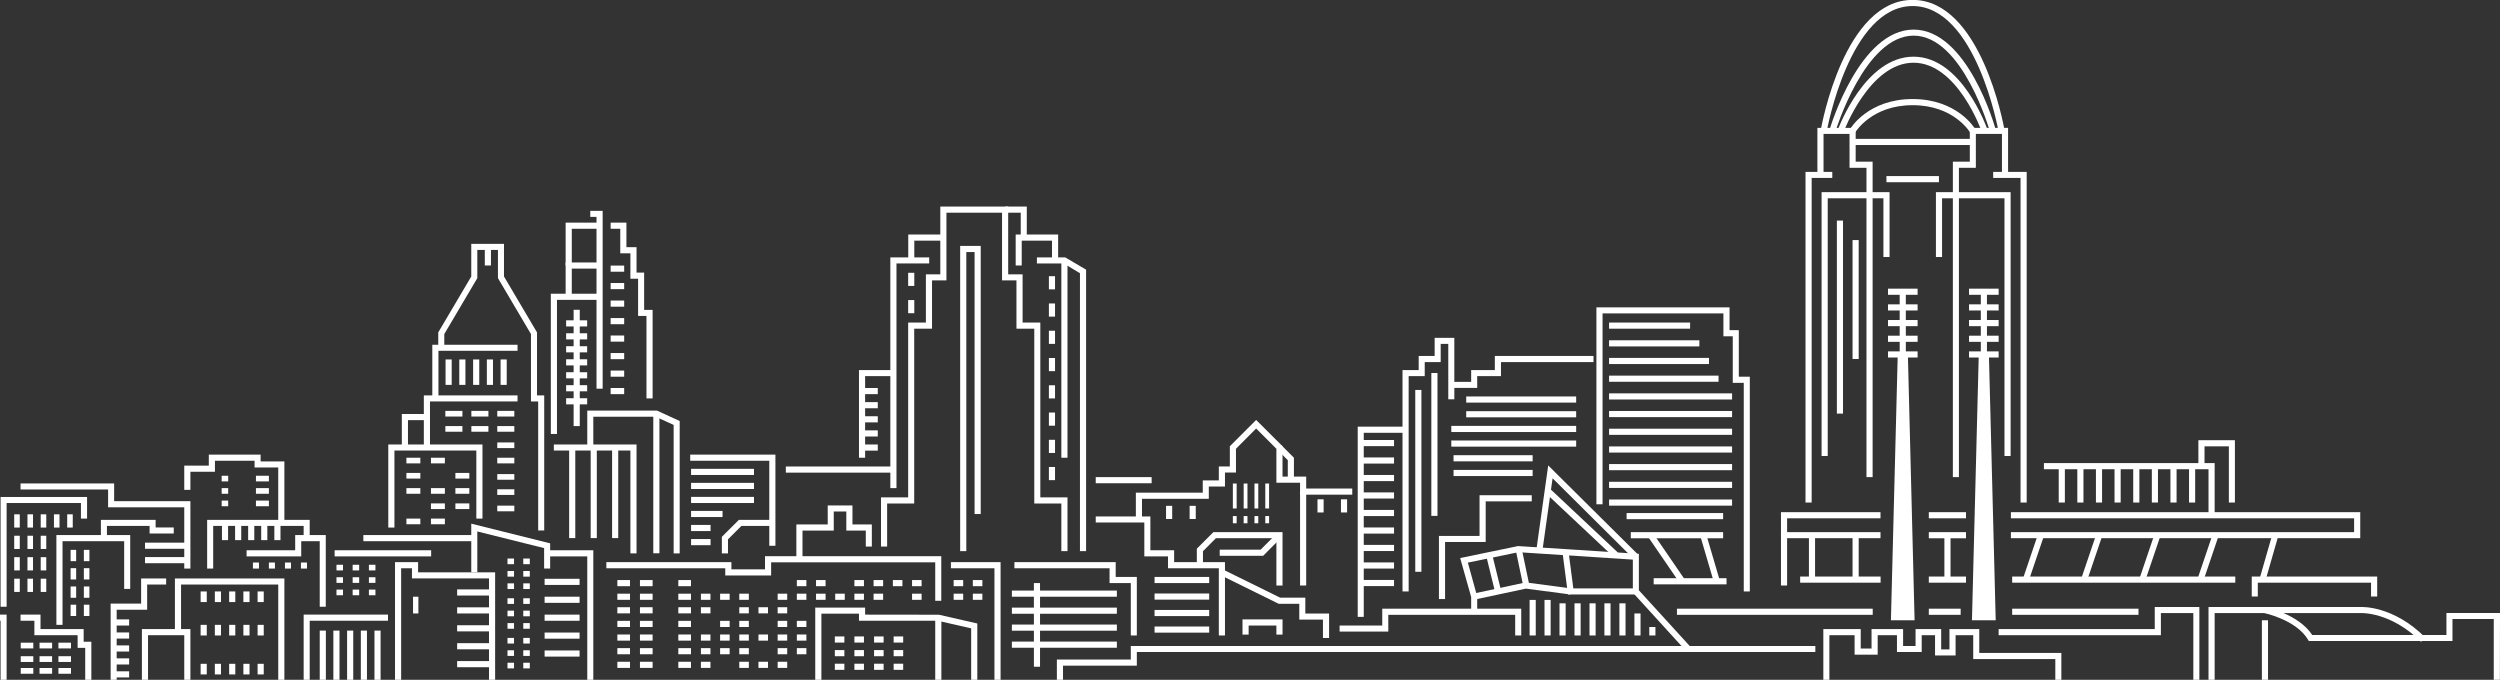 <?xml version="1.0" encoding="utf-8"?>
<!-- Generator: Adobe Illustrator 22.1.0, SVG Export Plug-In . SVG Version: 6.00 Build 0)  -->
<svg version="1.1" id="Layer_1" xmlns="http://www.w3.org/2000/svg" xmlns:xlink="http://www.w3.org/1999/xlink" x="0px" y="0px"
	 viewBox="0 0 2567 698" style="enable-background:new 0 0 2567 698;" xml:space="preserve">
<rect x="0" y="0" width="2567" height="698" fill="#333333" stroke="none"/>
<style type="text/css">
	.st0{fill:#FFFFFF;}
</style>
<title>Asset 1</title>
<g id="Layer_2_1_">
	<g id="Layer_1-2">
		<g id="Layer_2-2">
			<g id="Layer_1-2-2">
				<rect x="40.6" y="685.9" class="st0" width="12.9" height="5.9"/>
				<rect x="21.3" y="685.9" class="st0" width="12.9" height="5.9"/>
				<rect x="40.6" y="673.8" class="st0" width="12.9" height="5.9"/>
				<rect x="21.3" y="673.8" class="st0" width="12.9" height="5.9"/>
				<rect x="40.6" y="659.9" class="st0" width="12.9" height="5.9"/>
				<rect x="21.3" y="659.9" class="st0" width="12.9" height="5.9"/>
				<rect x="41.8" y="594.2" class="st0" width="5.7" height="13.6"/>
				<rect x="28.2" y="594.2" class="st0" width="5.7" height="13.6"/>
				<rect x="14.6" y="594.2" class="st0" width="5.7" height="13.6"/>
				<rect x="41.8" y="572.1" class="st0" width="5.7" height="13.6"/>
				<rect x="28.2" y="572.1" class="st0" width="5.7" height="13.6"/>
				<rect x="14.6" y="572.1" class="st0" width="5.7" height="13.6"/>
				<rect x="41.8" y="550.1" class="st0" width="5.7" height="13.6"/>
				<rect x="28.2" y="550.1" class="st0" width="5.7" height="13.6"/>
				<rect x="14.6" y="550.1" class="st0" width="5.7" height="13.6"/>
				<rect x="41.8" y="528.1" class="st0" width="5.7" height="13.6"/>
				<rect x="28.2" y="528.1" class="st0" width="5.7" height="13.6"/>
				<rect x="14.6" y="528.1" class="st0" width="5.7" height="13.6"/>
				<polygon class="st0" points="93.8,698 87.5,698 87.5,665.2 79.7,665.2 79.7,652.2 35.3,652.2 35.3,637.4 21.1,637.4 21.1,631.1 
					41.6,631.1 41.6,645.9 85.9,645.9 85.9,658.9 93.8,658.9 				"/>
				<polygon class="st0" points="0.6,510.3 0.6,623 6.8,623 6.8,516.5 83.1,516.5 83.1,532.5 89.4,532.5 89.4,510.3 				"/>
				<rect x="60" y="673.8" class="st0" width="12.9" height="5.9"/>
				<rect x="60" y="659.9" class="st0" width="12.9" height="5.9"/>
				<rect x="69" y="528.1" class="st0" width="5.7" height="13.6"/>
				<rect x="55.4" y="528.1" class="st0" width="5.7" height="13.6"/>
				<rect x="86.1" y="620.9" class="st0" width="5.7" height="11.6"/>
				<rect x="72.5" y="620.9" class="st0" width="5.7" height="11.6"/>
				<rect x="86.1" y="602.2" class="st0" width="5.7" height="11.6"/>
				<rect x="72.5" y="602.2" class="st0" width="5.7" height="11.6"/>
				<rect x="86.1" y="583.4" class="st0" width="5.7" height="11.6"/>
				<rect x="72.5" y="583.4" class="st0" width="5.7" height="11.6"/>
				<rect x="86.1" y="564.6" class="st0" width="5.7" height="11.6"/>
				<rect x="72.5" y="564.6" class="st0" width="5.7" height="11.6"/>
				<rect x="148.9" y="572" class="st0" width="43.5" height="6.3"/>
				<rect x="148.9" y="557.2" class="st0" width="43.5" height="6.3"/>
				<rect x="116.7" y="689.3" class="st0" width="15.9" height="6.3"/>
				<rect x="116.7" y="676" class="st0" width="15.9" height="6.3"/>
				<rect x="116.7" y="662.7" class="st0" width="15.9" height="6.3"/>
				<rect x="116.7" y="649.4" class="st0" width="15.9" height="6.3"/>
				<rect x="116.7" y="636" class="st0" width="15.9" height="6.3"/>
				<rect x="60" y="685.9" class="st0" width="12.9" height="5.9"/>
				<polygon class="st0" points="119.8,698 113.6,698 113.6,619.8 144.9,619.8 144.9,594 170.6,594 170.6,600.2 151.1,600.2 
					151.1,626.1 119.8,626.1 				"/>
				<polygon class="st0" points="109.8,552.5 103.6,552.5 103.6,533.8 159.8,533.8 159.8,541.6 178.4,541.6 178.4,547.8 
					153.6,547.8 153.6,540 109.8,540 				"/>
				<polygon class="st0" points="64.2,641.6 57.9,641.6 57.9,549.4 133.7,549.4 133.7,604.7 127.5,604.7 127.5,555.7 64.2,555.7 
									"/>
				<polygon class="st0" points="195.5,583.8 189.2,583.8 189.2,520.9 111,520.9 111,502.6 21.1,502.6 21.1,496.4 117.2,496.4 
					117.2,514.6 195.5,514.6 				"/>
				<polygon class="st0" points="292,698 285.7,698 285.7,600.2 185.9,600.2 185.9,649 179.6,649 179.6,594 292,594 				"/>
				<rect x="264.5" y="681.6" class="st0" width="6.3" height="10.9"/>
				<rect x="249.9" y="681.6" class="st0" width="6.3" height="10.9"/>
				<rect x="235.3" y="681.6" class="st0" width="6.3" height="10.9"/>
				<rect x="220.6" y="681.6" class="st0" width="6.3" height="10.9"/>
				<rect x="206" y="681.6" class="st0" width="6.3" height="10.9"/>
				<rect x="264.5" y="607.3" class="st0" width="6.3" height="10.9"/>
				<rect x="249.9" y="607.3" class="st0" width="6.3" height="10.9"/>
				<rect x="235.3" y="607.3" class="st0" width="6.3" height="10.9"/>
				<rect x="220.6" y="607.3" class="st0" width="6.3" height="10.9"/>
				<rect x="206" y="607.3" class="st0" width="6.3" height="10.9"/>
				<rect x="264.5" y="641.6" class="st0" width="6.3" height="10.9"/>
				<rect x="249.9" y="641.6" class="st0" width="6.3" height="10.9"/>
				<rect x="235.3" y="641.6" class="st0" width="6.3" height="10.9"/>
				<rect x="220.6" y="641.6" class="st0" width="6.3" height="10.9"/>
				<rect x="206" y="641.6" class="st0" width="6.3" height="10.9"/>
				<rect x="268.2" y="536.9" class="st0" width="6.3" height="17.7"/>
				<rect x="254.8" y="536.9" class="st0" width="6.3" height="17.7"/>
				<rect x="241.4" y="536.9" class="st0" width="6.3" height="17.7"/>
				<rect x="227.9" y="536.9" class="st0" width="6.3" height="17.7"/>
				<rect x="281.7" y="536.9" class="st0" width="6.3" height="17.7"/>
				<polygon class="st0" points="195.5,698 189.2,698 189.2,652.2 152,652.2 152,698 145.7,698 145.7,645.9 195.5,645.9 				"/>
				<rect x="719.7" y="679.5" class="st0" width="9.8" height="6.3"/>
				<rect x="719.7" y="665.5" class="st0" width="9.8" height="6.3"/>
				<rect x="719.7" y="651.5" class="st0" width="9.8" height="6.3"/>
				<rect x="719.7" y="623.5" class="st0" width="9.8" height="6.3"/>
				<rect x="719.7" y="609.6" class="st0" width="9.8" height="6.3"/>
				<rect x="696.5" y="679.5" class="st0" width="13" height="6.3"/>
				<rect x="696.5" y="665.5" class="st0" width="13" height="6.3"/>
				<rect x="696.5" y="651.5" class="st0" width="13" height="6.3"/>
				<rect x="696.5" y="637.5" class="st0" width="13" height="6.3"/>
				<rect x="696.5" y="623.5" class="st0" width="13" height="6.3"/>
				<rect x="696.5" y="609.6" class="st0" width="13" height="6.3"/>
				<rect x="696.5" y="595.6" class="st0" width="13" height="6.3"/>
				<rect x="657.1" y="679.5" class="st0" width="13" height="6.3"/>
				<rect x="657.1" y="665.5" class="st0" width="13" height="6.3"/>
				<rect x="657.1" y="651.5" class="st0" width="13" height="6.3"/>
				<rect x="657.1" y="637.5" class="st0" width="13" height="6.3"/>
				<rect x="657.1" y="623.5" class="st0" width="13" height="6.3"/>
				<rect x="657.1" y="609.6" class="st0" width="13" height="6.3"/>
				<rect x="657.1" y="595.6" class="st0" width="13" height="6.3"/>
				<rect x="633.9" y="679.5" class="st0" width="13" height="6.3"/>
				<rect x="469.4" y="678.8" class="st0" width="35.9" height="6.3"/>
				<rect x="469.4" y="660.4" class="st0" width="35.9" height="6.3"/>
				<rect x="469.4" y="642" class="st0" width="35.9" height="6.3"/>
				<rect x="469.4" y="623.6" class="st0" width="35.9" height="6.3"/>
				<rect x="469.4" y="605.2" class="st0" width="35.9" height="6.3"/>
				<rect x="424.1" y="612.7" class="st0" width="5.5" height="17.2"/>
				<rect x="384.5" y="647.5" class="st0" width="6.3" height="50.5"/>
				<rect x="370.5" y="647.5" class="st0" width="6.3" height="50.5"/>
				<rect x="356.4" y="647.5" class="st0" width="6.3" height="50.5"/>
				<rect x="342.3" y="647.5" class="st0" width="6.3" height="50.5"/>
				<rect x="328.3" y="647.5" class="st0" width="6.3" height="50.5"/>
				<rect x="417.3" y="532.5" class="st0" width="14.3" height="5.8"/>
				<rect x="417.3" y="501.2" class="st0" width="14.3" height="5.8"/>
				<rect x="417.3" y="485.6" class="st0" width="14.3" height="5.8"/>
				<rect x="417.3" y="470" class="st0" width="14.3" height="5.8"/>
				<rect x="378.8" y="605.4" class="st0" width="6.7" height="5.8"/>
				<rect x="378.8" y="592.7" class="st0" width="6.7" height="5.8"/>
				<rect x="378.8" y="579.9" class="st0" width="6.7" height="5.8"/>
				<rect x="362.1" y="605.4" class="st0" width="6.7" height="5.8"/>
				<rect x="362.1" y="592.7" class="st0" width="6.7" height="5.8"/>
				<rect x="362.1" y="579.9" class="st0" width="6.7" height="5.8"/>
				<rect x="345.5" y="605.4" class="st0" width="6.7" height="5.8"/>
				<rect x="345.5" y="592.7" class="st0" width="6.7" height="5.8"/>
				<rect x="345.5" y="579.9" class="st0" width="6.7" height="5.8"/>
				<rect x="537.3" y="680.5" class="st0" width="6.7" height="5.8"/>
				<rect x="537.3" y="667.7" class="st0" width="6.7" height="5.8"/>
				<rect x="537.3" y="655" class="st0" width="6.7" height="5.8"/>
				<rect x="521.1" y="680.5" class="st0" width="6.7" height="5.8"/>
				<rect x="521.1" y="667.7" class="st0" width="6.7" height="5.8"/>
				<rect x="521.1" y="655" class="st0" width="6.7" height="5.8"/>
				<rect x="537.3" y="639.8" class="st0" width="6.7" height="5.8"/>
				<rect x="537.3" y="627" class="st0" width="6.7" height="5.8"/>
				<rect x="537.3" y="614.3" class="st0" width="6.7" height="5.8"/>
				<rect x="521.1" y="639.8" class="st0" width="6.7" height="5.8"/>
				<rect x="521.1" y="627" class="st0" width="6.7" height="5.8"/>
				<rect x="521.1" y="614.3" class="st0" width="6.7" height="5.8"/>
				<rect x="537.3" y="599" class="st0" width="6.7" height="5.8"/>
				<rect x="537.3" y="586.3" class="st0" width="6.7" height="5.8"/>
				<rect x="537.3" y="573.5" class="st0" width="6.7" height="5.8"/>
				<rect x="521.1" y="599" class="st0" width="6.7" height="5.8"/>
				<rect x="521.1" y="586.3" class="st0" width="6.7" height="5.8"/>
				<rect x="442.5" y="532.5" class="st0" width="14.3" height="5.8"/>
				<rect x="467.6" y="516.9" class="st0" width="14.3" height="5.8"/>
				<rect x="442.5" y="516.9" class="st0" width="14.3" height="5.8"/>
				<rect x="467.6" y="501.2" class="st0" width="14.3" height="5.8"/>
				<rect x="442.5" y="501.2" class="st0" width="14.3" height="5.8"/>
				<rect x="467.6" y="485.6" class="st0" width="14.3" height="5.8"/>
				<rect x="442.5" y="470" class="st0" width="14.3" height="5.8"/>
				<rect x="521.1" y="573.5" class="st0" width="6.7" height="5.8"/>
				<rect x="227.6" y="514" class="st0" width="6.7" height="5.8"/>
				<rect x="227.6" y="501.2" class="st0" width="6.7" height="5.8"/>
				<rect x="510.6" y="519.2" class="st0" width="17.5" height="5.8"/>
				<rect x="510.6" y="502.4" class="st0" width="17.5" height="5.8"/>
				<rect x="510.6" y="486.8" class="st0" width="17.5" height="5.8"/>
				<rect x="510.6" y="470" class="st0" width="17.5" height="5.8"/>
				<rect x="510.6" y="454.3" class="st0" width="17.5" height="5.8"/>
				<rect x="510.6" y="437.5" class="st0" width="17.5" height="5.8"/>
				<rect x="484" y="437.5" class="st0" width="17.5" height="5.8"/>
				<rect x="457.3" y="437.5" class="st0" width="17.5" height="5.8"/>
				<rect x="633.9" y="665.5" class="st0" width="13" height="6.3"/>
				<rect x="633.9" y="651.5" class="st0" width="13" height="6.3"/>
				<rect x="633.9" y="637.5" class="st0" width="13" height="6.3"/>
				<rect x="633.9" y="623.5" class="st0" width="13" height="6.3"/>
				<rect x="633.9" y="609.6" class="st0" width="13" height="6.3"/>
				<rect x="633.9" y="595.6" class="st0" width="13" height="6.3"/>
				<rect x="628.5" y="459.5" class="st0" width="6.3" height="93"/>
				<rect x="606.5" y="459.5" class="st0" width="6.3" height="93"/>
				<rect x="584.4" y="459.5" class="st0" width="6.3" height="93"/>
				<rect x="627" y="398.4" class="st0" width="13.9" height="6.3"/>
				<rect x="627" y="380.5" class="st0" width="13.9" height="6.3"/>
				<rect x="627" y="362.5" class="st0" width="13.9" height="6.3"/>
				<rect x="627" y="344.5" class="st0" width="13.9" height="6.3"/>
				<rect x="627" y="326.6" class="st0" width="13.9" height="6.3"/>
				<rect x="627" y="308.6" class="st0" width="13.9" height="6.3"/>
				<rect x="627" y="290.6" class="st0" width="13.9" height="6.3"/>
				<rect x="627" y="272.7" class="st0" width="13.9" height="6.3"/>
				<rect x="581.3" y="408.9" class="st0" width="21.6" height="6.3"/>
				<rect x="581.3" y="395.5" class="st0" width="21.6" height="6.3"/>
				<rect x="581.3" y="382.2" class="st0" width="21.6" height="6.3"/>
				<rect x="581.3" y="368.9" class="st0" width="21.6" height="6.3"/>
				<rect x="581.3" y="355.5" class="st0" width="21.6" height="6.3"/>
				<rect x="581.3" y="342.2" class="st0" width="21.6" height="6.3"/>
				<rect x="581.3" y="328.9" class="st0" width="21.6" height="6.3"/>
				<rect x="589" y="318.1" class="st0" width="6.3" height="119.4"/>
				<rect x="559.2" y="667.9" class="st0" width="35.9" height="6.3"/>
				<rect x="559.2" y="649.5" class="st0" width="35.9" height="6.3"/>
				<rect x="559.2" y="631.1" class="st0" width="35.9" height="6.3"/>
				<rect x="559.2" y="612.7" class="st0" width="35.9" height="6.3"/>
				<rect x="559.2" y="594.3" class="st0" width="35.9" height="6.3"/>
				<polygon class="st0" points="670.1,409.1 663.8,409.1 663.8,324.4 655.2,324.4 655.2,286.2 647.3,286.2 647.3,260.1 
					636.9,260.1 636.9,234.9 627,234.9 627,228.6 643.2,228.6 643.2,253.8 653.6,253.8 653.6,279.9 661.4,279.9 661.4,318.2 
					670.1,318.2 				"/>
				<polygon class="st0" points="618.8,399.1 612.5,399.1 612.5,222.7 606.1,222.7 606.1,216.5 618.8,216.5 				"/>
				<polygon class="st0" points="587.1,272.6 580.8,272.6 580.8,228.6 615.7,228.6 615.7,234.9 587.1,234.9 				"/>
				<polygon class="st0" points="587.1,304.8 580.8,304.8 580.8,269.5 615.7,269.5 615.7,275.8 587.1,275.8 				"/>
				<polygon class="st0" points="571.9,445.6 565.6,445.6 565.6,301.6 615.7,301.6 615.7,307.9 571.9,307.9 				"/>
				<rect x="670.8" y="424.7" class="st0" width="6.3" height="143.4"/>
				<polygon class="st0" points="697.9,568.2 691.7,568.2 691.7,436.3 673.2,427.9 609.2,427.9 609.2,459.5 603,459.5 603,421.6 
					674.6,421.6 697.9,432.3 				"/>
				<polygon class="st0" points="966.5,616.9 960.3,616.9 960.3,577.4 791.8,577.4 791.8,590.9 744.7,590.9 744.7,583.5 
					622.6,583.5 622.6,577.2 751,577.2 751,584.6 785.5,584.6 785.5,571.1 966.5,571.1 				"/>
				<polygon class="st0" points="653.6,568.2 647.3,568.2 647.3,462.6 568.7,462.6 568.7,456.4 653.6,456.4 				"/>
				<polygon class="st0" points="609.2,698 603,698 603,571.3 561.8,571.3 561.8,565 609.2,565 				"/>
				<rect x="497.8" y="253.5" class="st0" width="6.3" height="19.1"/>
				<rect x="514" y="369.1" class="st0" width="6.3" height="26.1"/>
				<rect x="499.9" y="369.1" class="st0" width="6.3" height="26.1"/>
				<rect x="485.8" y="369.1" class="st0" width="6.3" height="26.1"/>
				<rect x="471.6" y="369.1" class="st0" width="6.3" height="26.1"/>
				<rect x="457.5" y="369.1" class="st0" width="6.3" height="26.1"/>
				<rect x="510.6" y="421.9" class="st0" width="17.5" height="5.8"/>
				<rect x="484" y="421.9" class="st0" width="17.5" height="5.8"/>
				<rect x="457.3" y="421.9" class="st0" width="17.5" height="5.8"/>
				<rect x="227.6" y="488.5" class="st0" width="6.7" height="5.8"/>
				<rect x="262.8" y="514" class="st0" width="13.3" height="5.8"/>
				<rect x="262.8" y="501.2" class="st0" width="13.3" height="5.8"/>
				<rect x="262.8" y="488.5" class="st0" width="13.3" height="5.8"/>
				<rect x="309" y="577.6" class="st0" width="6.2" height="6.2"/>
				<rect x="292.6" y="577.6" class="st0" width="6.2" height="6.2"/>
				<rect x="276.1" y="577.6" class="st0" width="6.2" height="6.2"/>
				<rect x="259.7" y="577.6" class="st0" width="6.2" height="6.2"/>
				<polygon class="st0" points="796.2,560.4 789.9,560.4 789.9,473.1 708.7,473.1 708.7,466.8 796.2,466.8 				"/>
				<polygon class="st0" points="418.9,459.5 412.6,459.5 412.6,425.1 438.3,425.1 438.3,431.4 418.9,431.4 				"/>
				<polygon class="st0" points="558.8,544.7 552.6,544.7 552.6,412.2 545.2,412.2 545.2,343 511.3,285.6 511.3,256.6 490.1,256.6 
					490.1,285.6 456.2,343 456.2,357.1 450,357.1 450,341.3 483.9,283.9 483.9,250.4 517.5,250.4 517.5,283.9 551.4,341.3 
					551.4,406 558.8,406 				"/>
				<polygon class="st0" points="450.2,409.1 443.9,409.1 443.9,354 531.4,354 531.4,360.2 450.2,360.2 				"/>
				<polygon class="st0" points="441.5,459.5 435.2,459.5 435.2,406 531.4,406 531.4,412.2 441.5,412.2 				"/>
				<polygon class="st0" points="490.1,587.7 483.9,587.7 483.9,537.7 564.9,557.9 564.9,583.8 558.7,583.8 558.7,562.8 
					490.1,545.7 				"/>
				<polygon class="st0" points="405,541.7 398.7,541.7 398.7,456.4 495.4,456.4 495.4,532.5 489.1,532.5 489.1,462.6 405,462.6 
									"/>
				<rect x="343.6" y="565" class="st0" width="99.1" height="6.3"/>
				<rect x="373.1" y="549.4" class="st0" width="113" height="6.3"/>
				<polygon class="st0" points="508.4,698 502.1,698 502.1,593.9 423,593.9 423,583.5 411.9,583.5 411.9,698 405.6,698 
					405.6,577.2 429.3,577.2 429.3,587.7 508.4,587.7 				"/>
				<polygon class="st0" points="318,698 311.8,698 311.8,631.1 398.4,631.1 398.4,637.4 318,637.4 				"/>
				<polygon class="st0" points="334.5,623 328.3,623 328.3,555.7 309.3,555.7 309.3,571.3 253.2,571.3 253.2,565 303.1,565 
					303.1,549.4 334.5,549.4 				"/>
				<polygon class="st0" points="218.9,583.8 212.7,583.8 212.7,533.8 318,533.8 318,552.5 311.8,552.5 311.8,540 218.9,540 				"/>
				<polygon class="st0" points="292,536 285.7,536 285.7,480 261.4,480 261.4,473.1 220.7,473.1 220.7,484.4 195.5,484.4 
					195.5,503 189.2,503 189.2,478.1 214.4,478.1 214.4,466.8 267.6,466.8 267.6,473.8 292,473.8 				"/>
				<polygon class="st0" points="0,631.1 0,637.4 0.6,637.4 0.6,698 6.8,698 6.8,631.1 				"/>
				<rect x="709.6" y="553.5" class="st0" width="20" height="6.3"/>
				<rect x="709.6" y="539" class="st0" width="20" height="6.3"/>
				<rect x="709.6" y="524.6" class="st0" width="32.3" height="6.3"/>
				<rect x="709.6" y="510.2" class="st0" width="64.6" height="6.3"/>
				<rect x="709.6" y="495.8" class="st0" width="64.6" height="6.3"/>
				<rect x="709.6" y="481.4" class="st0" width="64.6" height="6.3"/>
				<polygon class="st0" points="747.5,568.2 741.2,568.2 741.2,551.2 758.7,533.8 793,533.8 793,540 761.3,540 747.5,553.8 				"/>
				<rect x="806.9" y="479" class="st0" width="110.4" height="6.3"/>
				<rect x="798.5" y="679.5" class="st0" width="9.8" height="6.3"/>
				<rect x="798.5" y="665.5" class="st0" width="9.8" height="6.3"/>
				<rect x="798.5" y="651.5" class="st0" width="9.8" height="6.3"/>
				<rect x="798.5" y="637.5" class="st0" width="9.8" height="6.3"/>
				<rect x="798.5" y="623.5" class="st0" width="9.8" height="6.3"/>
				<rect x="798.5" y="609.6" class="st0" width="9.8" height="6.3"/>
				<rect x="778.8" y="679.5" class="st0" width="9.8" height="6.3"/>
				<rect x="778.8" y="651.5" class="st0" width="9.8" height="6.3"/>
				<rect x="778.8" y="623.5" class="st0" width="9.8" height="6.3"/>
				<rect x="1089.8" y="267.4" class="st0" width="6.3" height="202.6"/>
				<polygon class="st0" points="1049.1,272.6 1042.9,272.6 1042.9,240.8 1086.5,240.8 1086.5,265.2 1080.2,265.2 1080.2,247.1 
					1049.1,247.1 				"/>
				<polygon class="st0" points="1054.3,243.9 1048.1,243.9 1048.1,218.4 1032.1,218.4 1032.1,212.1 1054.3,212.1 				"/>
				<polygon class="st0" points="938.8,267.4 932.6,267.4 932.6,240.8 968.6,240.8 968.6,247.1 938.8,247.1 				"/>
				<polygon class="st0" points="920.5,501.2 914.2,501.2 914.2,264.3 954.1,264.3 954.1,270.5 920.5,270.5 				"/>
				<polygon class="st0" points="888.3,470 882,470 882,380 917.3,380 917.3,386.2 888.3,386.2 				"/>
				<polygon class="st0" points="1096.1,565.9 1089.8,565.9 1089.8,517 1062,517 1062,337.5 1043.7,337.5 1043.7,287.9 
					1028.9,287.9 1028.9,218.4 971.8,218.4 971.8,287.9 957,287.9 957,337.5 938.7,337.5 938.7,517 910.9,517 910.9,561.2 
					904.6,561.2 904.6,510.7 932.5,510.7 932.5,331.2 950.7,331.2 950.7,281.7 965.5,281.7 965.5,212.1 1035.2,212.1 1035.2,281.7 
					1050,281.7 1050,331.2 1068.2,331.2 1068.2,510.7 1096.1,510.7 				"/>
				<polygon class="st0" points="824,574.3 817.7,574.3 817.7,538.5 849.9,538.5 849.9,519 875.3,519 875.3,538.5 895.2,538.5 
					895.2,561.2 889,561.2 889,544.8 869,544.8 869,525.2 856.1,525.2 856.1,544.8 824,544.8 				"/>
				<polygon class="st0" points="1027.4,698 1021.1,698 1021.1,583.5 976.4,583.5 976.4,577.2 1027.4,577.2 				"/>
				<rect x="1061.6" y="598.7" class="st0" width="6.3" height="85.9"/>
				<polygon class="st0" points="992.2,565.9 985.9,565.9 985.9,252.5 1007,252.5 1007,527.8 1000.7,527.8 1000.7,258.8 
					992.2,258.8 				"/>
				<rect x="885.2" y="456.4" class="st0" width="16.1" height="6.3"/>
				<rect x="885.2" y="441.9" class="st0" width="16.1" height="6.3"/>
				<rect x="885.2" y="427.4" class="st0" width="16.1" height="6.3"/>
				<rect x="885.2" y="412.9" class="st0" width="16.1" height="6.3"/>
				<rect x="885.2" y="398.4" class="st0" width="16.1" height="6.3"/>
				<rect x="960.3" y="634.2" class="st0" width="6.3" height="63.8"/>
				<polygon class="st0" points="1003.5,698 997.2,698 997.2,645.2 963,637.4 882,637.4 882,630.1 843.4,630.1 843.4,698 837.1,698 
					837.1,623.9 888.3,623.9 888.3,631.1 964.1,631.2 1003.5,640.2 				"/>
				<rect x="936.5" y="609.6" class="st0" width="9.8" height="6.3"/>
				<rect x="936.5" y="595.6" class="st0" width="9.8" height="6.3"/>
				<rect x="916.8" y="595.6" class="st0" width="9.8" height="6.3"/>
				<rect x="897" y="609.6" class="st0" width="9.8" height="6.3"/>
				<rect x="897" y="595.6" class="st0" width="9.8" height="6.3"/>
				<rect x="877.3" y="609.6" class="st0" width="9.8" height="6.3"/>
				<rect x="877.3" y="595.6" class="st0" width="9.8" height="6.3"/>
				<rect x="857.6" y="609.6" class="st0" width="9.8" height="6.3"/>
				<rect x="837.9" y="609.6" class="st0" width="9.8" height="6.3"/>
				<rect x="837.9" y="595.6" class="st0" width="9.8" height="6.3"/>
				<rect x="917.6" y="681.5" class="st0" width="9.8" height="6.3"/>
				<rect x="917.6" y="667.5" class="st0" width="9.8" height="6.3"/>
				<rect x="917.6" y="653.5" class="st0" width="9.8" height="6.3"/>
				<rect x="897.5" y="681.5" class="st0" width="9.8" height="6.3"/>
				<rect x="897.5" y="667.5" class="st0" width="9.8" height="6.3"/>
				<rect x="897.5" y="653.5" class="st0" width="9.8" height="6.3"/>
				<rect x="877.3" y="681.5" class="st0" width="9.8" height="6.3"/>
				<rect x="877.3" y="667.5" class="st0" width="9.8" height="6.3"/>
				<rect x="877.3" y="653.5" class="st0" width="9.8" height="6.3"/>
				<rect x="857.2" y="681.5" class="st0" width="9.8" height="6.3"/>
				<rect x="857.2" y="667.5" class="st0" width="9.8" height="6.3"/>
				<rect x="857.2" y="653.5" class="st0" width="9.8" height="6.3"/>
				<rect x="818.2" y="665.5" class="st0" width="9.8" height="6.3"/>
				<rect x="818.2" y="651.5" class="st0" width="9.8" height="6.3"/>
				<rect x="818.2" y="637.5" class="st0" width="9.8" height="6.3"/>
				<rect x="818.2" y="609.6" class="st0" width="9.8" height="6.3"/>
				<rect x="818.2" y="595.6" class="st0" width="9.8" height="6.3"/>
				<rect x="998.9" y="609.6" class="st0" width="9.8" height="6.3"/>
				<rect x="998.9" y="595.6" class="st0" width="9.8" height="6.3"/>
				<rect x="979.2" y="609.6" class="st0" width="9.8" height="6.3"/>
				<rect x="979.2" y="595.6" class="st0" width="9.8" height="6.3"/>
				<rect x="1077" y="479.5" class="st0" width="6.3" height="13.5"/>
				<rect x="1077" y="451.6" class="st0" width="6.3" height="13.5"/>
				<rect x="1077" y="423.6" class="st0" width="6.3" height="13.5"/>
				<rect x="1077" y="395.6" class="st0" width="6.3" height="13.5"/>
				<rect x="1077" y="367.6" class="st0" width="6.3" height="13.5"/>
				<rect x="1077" y="339.6" class="st0" width="6.3" height="13.5"/>
				<rect x="932.5" y="308.1" class="st0" width="6.3" height="13.5"/>
				<rect x="932.5" y="280.1" class="st0" width="6.3" height="13.5"/>
				<rect x="1077" y="311.6" class="st0" width="6.3" height="13.5"/>
				<rect x="1077" y="283.6" class="st0" width="6.3" height="13.5"/>
				<polygon class="st0" points="1167.3,652.5 1161.1,652.5 1161.1,598.7 1139.3,598.7 1139.3,583.5 1041.6,583.5 1041.6,577.2 
					1145.6,577.2 1145.6,592.4 1167.3,592.4 				"/>
				<rect x="1125.1" y="489.9" class="st0" width="57.4" height="6.3"/>
				<polygon class="st0" points="1115.2,565.9 1108.9,565.9 1108.9,280.5 1092.1,270.5 1064.7,270.5 1064.7,264.3 1093.8,264.3 
					1115.2,276.9 				"/>
				<polygon class="st0" points="1091.5,698 1085.2,698 1085.2,677.2 1161.1,677.2 1161.1,663.3 1864,663.3 1864,669.5 
					1167.3,669.5 1167.3,683.5 1091.5,683.5 				"/>
				<rect x="1185.5" y="643.3" class="st0" width="56.1" height="6.3"/>
				<rect x="1185.5" y="626.3" class="st0" width="56.1" height="6.3"/>
				<rect x="1185.5" y="609.4" class="st0" width="56.1" height="6.3"/>
				<rect x="1185.5" y="592.4" class="st0" width="56.1" height="6.3"/>
				<rect x="1039" y="658.8" class="st0" width="107.8" height="6.3"/>
				<rect x="1039" y="641.3" class="st0" width="107.8" height="6.3"/>
				<rect x="1039" y="623.9" class="st0" width="107.8" height="6.3"/>
				<rect x="1039" y="606.4" class="st0" width="107.8" height="6.3"/>
				<polygon class="st0" points="1172.6,533.4 1166.3,533.4 1166.3,505.9 1235,505.9 1235,493.3 1251.5,493.3 1251.5,479 
					1262.8,479 1262.8,458.2 1289.8,431.2 1316.9,458.2 1316.9,489.4 1341.2,489.4 1341.2,501.6 1388.5,501.6 1388.5,507.9 
					1334.9,507.9 1334.9,495.7 1310.6,495.7 1310.6,460.8 1289.8,440 1269.1,460.8 1269.1,485.2 1257.8,485.2 1257.8,499.6 
					1241.2,499.6 1241.2,512.2 1172.6,512.2 				"/>
				<polygon class="st0" points="1257.8,652.5 1251.5,652.5 1251.5,583.5 1199.3,583.5 1199.3,571.3 1175,571.3 1175,536.5 
					1125.1,536.5 1125.1,530.3 1181.2,530.3 1181.2,565 1205.6,565 1205.6,577.2 1257.8,577.2 				"/>
				<polygon class="st0" points="2116.6,698 2110.4,698 2110.4,676.7 2026.1,676.7 2026.1,652.2 2008,652.2 2008,673 1986.9,673 
					1986.9,652.2 1973.2,652.2 1973.2,669.5 1947.8,669.5 1947.8,652.2 1928,652.2 1928,672.2 1904.3,672.2 1904.3,652.2 
					1878.4,652.2 1878.4,698 1872.2,698 1872.2,645.9 1910.6,645.9 1910.6,665.9 1921.7,665.9 1921.7,645.9 1954.1,645.9 
					1954.1,663.3 1966.9,663.3 1966.9,645.9 1993.2,645.9 1993.2,666.8 2001.7,666.8 2001.7,645.9 2032.3,645.9 2032.3,670.4 
					2116.6,670.4 				"/>
				<rect x="1221.5" y="519.4" class="st0" width="6.3" height="13.5"/>
				<rect x="1197.3" y="519.4" class="st0" width="6.3" height="13.5"/>
				<polygon class="st0" points="1316.9,601.2 1310.6,601.2 1310.6,552.6 1248.5,552.6 1235.2,566 1235.2,580.3 1228.9,580.3 
					1228.9,563.4 1245.9,546.4 1316.9,546.4 				"/>
				<polygon class="st0" points="1297,570.7 1252.4,570.7 1252.4,564.4 1294.4,564.4 1311.5,547.3 1315.9,551.7 				"/>
				<rect x="1334.9" y="504.7" class="st0" width="6.3" height="96.5"/>
				<rect x="1299.2" y="529.9" class="st0" width="3.9" height="7.4"/>
				<rect x="1288.1" y="529.9" class="st0" width="3.9" height="7.4"/>
				<rect x="1277" y="529.9" class="st0" width="3.9" height="7.4"/>
				<rect x="1265.9" y="529.9" class="st0" width="3.9" height="7.4"/>
				<rect x="1299.2" y="496.5" class="st0" width="3.9" height="25.6"/>
				<rect x="1288.1" y="496.5" class="st0" width="3.9" height="25.6"/>
				<rect x="1277" y="496.5" class="st0" width="3.9" height="25.6"/>
				<rect x="1265.9" y="496.5" class="st0" width="3.9" height="25.6"/>
				<rect x="1376.9" y="512.7" class="st0" width="6.3" height="13.5"/>
				<rect x="1352.8" y="512.7" class="st0" width="6.3" height="13.5"/>
				<rect x="1397.2" y="595.5" class="st0" width="34.2" height="6.3"/>
				<rect x="1397.2" y="577.5" class="st0" width="34.2" height="6.3"/>
				<rect x="1397.2" y="559.5" class="st0" width="34.2" height="6.3"/>
				<rect x="1397.2" y="541.6" class="st0" width="34.2" height="6.3"/>
				<rect x="1397.2" y="523.6" class="st0" width="34.2" height="6.3"/>
				<rect x="1397.2" y="505.6" class="st0" width="34.2" height="6.3"/>
				<rect x="1397.2" y="487.7" class="st0" width="34.2" height="6.3"/>
				<rect x="1397.2" y="469.7" class="st0" width="34.2" height="6.3"/>
				<rect x="1397.2" y="451.8" class="st0" width="34.2" height="6.3"/>
				<polygon class="st0" points="1400.3,633.4 1394.1,633.4 1394.1,438.1 1441.6,438.1 1441.6,444.4 1400.3,444.4 				"/>
				<rect x="759.1" y="679.5" class="st0" width="9.8" height="6.3"/>
				<rect x="759.1" y="665.5" class="st0" width="9.8" height="6.3"/>
				<rect x="759.1" y="651.5" class="st0" width="9.8" height="6.3"/>
				<rect x="759.1" y="637.5" class="st0" width="9.8" height="6.3"/>
				<rect x="759.1" y="623.5" class="st0" width="9.8" height="6.3"/>
				<rect x="759.1" y="609.6" class="st0" width="9.8" height="6.3"/>
				<rect x="739.4" y="665.5" class="st0" width="9.8" height="6.3"/>
				<rect x="739.4" y="651.5" class="st0" width="9.8" height="6.3"/>
				<rect x="739.4" y="637.5" class="st0" width="9.8" height="6.3"/>
				<rect x="739.4" y="609.6" class="st0" width="9.8" height="6.3"/>
				<rect x="1693.5" y="643.8" class="st0" width="6.3" height="8.7"/>
				<rect x="1678.2" y="629.9" class="st0" width="6.3" height="22.6"/>
				<rect x="1662.8" y="619.5" class="st0" width="6.3" height="33"/>
				<rect x="1647.4" y="619.5" class="st0" width="6.3" height="33"/>
				<rect x="1632.1" y="619.5" class="st0" width="6.3" height="33"/>
				<rect x="1616.7" y="619.5" class="st0" width="6.3" height="33"/>
				<rect x="1601.3" y="619.5" class="st0" width="6.3" height="33"/>
				<rect x="1585.9" y="616" class="st0" width="6.3" height="36.5"/>
				<rect x="1570.6" y="616" class="st0" width="6.3" height="36.5"/>
				
					<rect x="1620.7" y="489.6" transform="matrix(0.685 -0.729 0.729 0.685 120.261 1352.674)" class="st0" width="6.3" height="95.4"/>
				<rect x="1492.5" y="482.5" class="st0" width="81.2" height="6.3"/>
				<rect x="1492.5" y="467.4" class="st0" width="81.2" height="6.3"/>
				<rect x="1490.2" y="452.3" class="st0" width="128.2" height="6.3"/>
				<rect x="1490.2" y="437.3" class="st0" width="128.2" height="6.3"/>
				<rect x="1505.5" y="422.2" class="st0" width="112.9" height="6.3"/>
				<rect x="1505.5" y="407.1" class="st0" width="112.9" height="6.3"/>
				<rect x="1469.7" y="383" class="st0" width="6.3" height="146.7"/>
				<rect x="1453.2" y="400.4" class="st0" width="6.3" height="186.7"/>
				<polygon class="st0" points="1446.4,607.3 1440.1,607.3 1440.1,380 1456.7,380 1456.7,365.5 1473.1,365.5 1473.1,346.9 
					1493.3,346.9 1493.3,410 1487.1,410 1487.1,353.1 1479.3,353.1 1479.3,371.8 1462.9,371.8 1462.9,386.2 1446.4,386.2 				"/>
				<polygon class="st0" points="1483.8,615.1 1477.5,615.1 1477.5,550.3 1519.2,550.3 1519.2,508.5 1572.8,508.5 1572.8,514.8 
					1525.5,514.8 1525.5,556.5 1483.8,556.5 				"/>
				<polygon class="st0" points="1677.5,573.9 1594.2,491.1 1583.7,565.7 1577.5,564.8 1589.7,477.9 1681.9,569.4 				"/>
				
					<rect x="1530.4" y="569.6" transform="matrix(0.971 -0.239 0.239 0.971 -96.213 383.084)" class="st0" width="6.3" height="38.4"/>
				<polygon class="st0" points="1514.3,615.6 1513,609.5 1566.6,598 1567.1,598.1 1613.2,604.2 1612.4,610.4 1566.8,604.4 				"/>
				
					<rect x="1559.7" y="563.5" transform="matrix(0.979 -0.205 0.205 0.979 -86.198 332.471)" class="st0" width="6.3" height="38.2"/>
				<polygon class="st0" points="1731.3,668.5 1676.6,608.5 1676.6,574.6 1559.1,567 1507.2,577.7 1516.8,612.5 1516.8,628.2 
					1510.6,628.2 1510.6,613 1499.3,573 1558.7,560.7 1682.8,568.7 1682.8,606.1 1735.9,664.3 				"/>
				<polygon class="st0" points="1516.8,398.3 1490.2,398.3 1490.2,392.1 1510.6,392.1 1510.6,380 1534.9,380 1534.9,365.5 
					1636.2,365.5 1636.2,371.8 1541.2,371.8 1541.2,386.2 1516.8,386.2 				"/>
				<polygon class="st0" points="1562,652.5 1555.8,652.5 1555.8,631.3 1425.5,631.3 1425.5,648.5 1375.5,648.5 1375.5,642.3 
					1419.3,642.3 1419.3,625 1562,625 				"/>
				<rect x="1652.2" y="512.9" class="st0" width="126.3" height="6.3"/>
				<rect x="1652.2" y="494.7" class="st0" width="126.3" height="6.3"/>
				<rect x="1652.2" y="476.5" class="st0" width="126.3" height="6.3"/>
				<rect x="1652.2" y="458.4" class="st0" width="126.3" height="6.3"/>
				<rect x="1652.2" y="440.2" class="st0" width="126.3" height="6.3"/>
				<rect x="1652.2" y="422" class="st0" width="126.3" height="6.3"/>
				<rect x="1652.2" y="403.9" class="st0" width="126.3" height="6.3"/>
				<rect x="1652.2" y="385.7" class="st0" width="112.4" height="6.3"/>
				<rect x="1652.2" y="367.5" class="st0" width="102.6" height="6.3"/>
				<rect x="1652.2" y="349.4" class="st0" width="92.7" height="6.3"/>
				<rect x="1652.2" y="331.2" class="st0" width="83.2" height="6.3"/>
				<rect x="1721.9" y="625" class="st0" width="201" height="6.3"/>
				
					<rect x="1708.2" y="544.5" transform="matrix(0.825 -0.565 0.565 0.825 -24.473 1067.387)" class="st0" width="6.3" height="57.4"/>
				
					<rect x="1751.6" y="548.5" transform="matrix(0.96 -0.282 0.282 0.96 -90.411 517.479)" class="st0" width="6.3" height="49.4"/>
				<rect x="1698" y="593.7" class="st0" width="74.8" height="6.3"/>
				<polygon class="st0" points="1679.7,610.4 1610,610.4 1604.4,567.4 1610.6,566.6 1615.5,604.2 1679.7,604.2 				"/>
				<rect x="1670.2" y="526.8" class="st0" width="99.1" height="6.3"/>
				<rect x="1674.5" y="546.4" class="st0" width="94.8" height="6.3"/>
				<polygon class="st0" points="1316.9,651.6 1310.6,651.6 1310.6,642.3 1282.1,642.3 1282.1,651.6 1275.8,651.6 1275.8,636 
					1316.9,636 				"/>
				<polygon class="st0" points="1364.7,655.1 1358.4,655.1 1358.4,636.2 1334.1,636.2 1334.1,620 1313,620 1253.2,590.5 
					1256,584.9 1314.5,613.7 1340.3,613.7 1340.3,630 1364.7,630 				"/>
				<polygon class="st0" points="1328.6,492.5 1322.3,492.5 1322.3,472.5 1311.5,461.7 1315.9,457.3 1328.6,470 				"/>
				<polygon class="st0" points="1796.7,607.3 1790.5,607.3 1790.5,393.1 1779.2,393.1 1779.2,345.3 1769.6,345.3 1769.6,321.8 
					1645.5,321.8 1645.5,517.8 1639.2,517.8 1639.2,315.6 1775.9,315.6 1775.9,339 1785.4,339 1785.4,386.8 1796.7,386.8 				"/>
				<path class="st0" d="M1893,135.5l-5.9-2.2c1.1-3.1,28.3-75.1,77.7-75.1s74.9,72.1,76,75.1l-5.9,2c-0.2-0.7-25-70.9-70.1-70.9
					S1893.3,134.7,1893,135.5"/>
				<path class="st0" d="M1884.5,135.3l-6-1.8c1.2-4.2,31.3-103.1,86.4-103.1s83.3,98.9,84.4,103.1l-6,1.7
					c-0.3-1-28.1-98.6-78.4-98.6S1884.9,134.3,1884.5,135.3"/>
				<path class="st0" d="M2052.1,134.9c-0.2-1.3-23.4-128.7-88.2-128.7s-88,127.4-88.2,128.7l-6.2-1.1c1-5.5,24.3-133.9,94.4-133.9
					s93.4,128.4,94.4,133.9L2052.1,134.9z"/>
				<path class="st0" d="M1904.9,136l-5.4-3.2c0.7-1.3,18.8-31.1,64.4-31.1s63.7,29.8,64.4,31.1l-5.4,3.2c-0.7-1.1-17.2-28-59-28
					S1905.7,134.9,1904.9,136"/>
				<rect x="2066.1" y="625" class="st0" width="129.7" height="6.3"/>
				<rect x="1980.5" y="625" class="st0" width="32.7" height="6.3"/>
				<polygon class="st0" points="1835,549.5 1828.7,549.5 1828.7,525.9 1930.9,525.9 1930.9,532.2 1835,532.2 				"/>
				<polygon class="st0" points="1835,601.2 1828.7,601.2 1828.7,546.4 1930.9,546.4 1930.9,552.6 1835,552.6 				"/>
				<polygon class="st0" points="2258.3,698 2252.1,698 2252.1,629.5 2218.8,629.5 2218.8,652.2 2052.2,652.2 2052.2,645.9 
					2212.5,645.9 2212.5,623.3 2258.3,623.3 				"/>
				<rect x="2066.1" y="592" class="st0" width="229.1" height="6.3"/>
				<rect x="1980.5" y="592" class="st0" width="38.2" height="6.3"/>
				<rect x="1848.4" y="592" class="st0" width="82.6" height="6.3"/>
				<rect x="1996.5" y="549.5" class="st0" width="6.3" height="45.6"/>
				<rect x="1902.2" y="549.5" class="st0" width="6.3" height="45.6"/>
				<rect x="1857.4" y="549.5" class="st0" width="6.3" height="45.6"/>
				
					<rect x="2063.2" y="570.1" transform="matrix(0.321 -0.947 0.947 0.321 874.448 2366.626)" class="st0" width="50" height="6.3"/>
				
					<rect x="2123" y="570.2" transform="matrix(0.321 -0.947 0.947 0.321 915.006 2423.237)" class="st0" width="50" height="6.3"/>
				
					<rect x="2182.8" y="570.2" transform="matrix(0.321 -0.947 0.947 0.321 955.579 2479.824)" class="st0" width="50" height="6.3"/>
				
					<rect x="2242.5" y="570.2" transform="matrix(0.321 -0.947 0.947 0.321 996.122 2536.427)" class="st0" width="50" height="6.3"/>
				
					<rect x="2306.2" y="568.4" transform="matrix(0.276 -0.961 0.961 0.276 1137.663 2652.762)" class="st0" width="45.7" height="6.3"/>
				<rect x="2247.7" y="479.7" class="st0" width="6.3" height="36.3"/>
				<rect x="2228.6" y="479.7" class="st0" width="6.3" height="36.3"/>
				<rect x="2209.5" y="479.7" class="st0" width="6.3" height="36.3"/>
				<rect x="2190.4" y="479.7" class="st0" width="6.3" height="36.3"/>
				<rect x="2171.2" y="479.7" class="st0" width="6.3" height="36.3"/>
				<rect x="2152.1" y="479.7" class="st0" width="6.3" height="36.3"/>
				<rect x="2133" y="479.7" class="st0" width="6.3" height="36.3"/>
				<rect x="2113.9" y="479.7" class="st0" width="6.3" height="36.3"/>
				<polygon class="st0" points="2294.8,516 2288.6,516 2288.6,458.3 2263.6,458.3 2263.6,478.6 2257.3,478.6 2257.3,452 
					2294.8,452 				"/>
				<polygon class="st0" points="2274,529.1 2267.7,529.1 2267.7,481.8 2098.7,481.8 2098.7,475.5 2274,475.5 				"/>
				<rect x="2033.9" y="299.6" class="st0" width="6.3" height="69.1"/>
				<rect x="2021.8" y="296.4" class="st0" width="30.4" height="6.3"/>
				<rect x="2021.8" y="312.5" class="st0" width="30.4" height="6.3"/>
				<rect x="2021.8" y="328.6" class="st0" width="30.4" height="6.3"/>
				<rect x="2021.8" y="344.7" class="st0" width="30.4" height="6.3"/>
				<rect x="2021.8" y="360.8" class="st0" width="30.4" height="6.3"/>
				<polygon class="st0" points="2024.8,636.9 2031.8,363.9 2042.2,363.9 2049.2,636.9 				"/>
				<rect x="1950.6" y="299.6" class="st0" width="6.3" height="69.1"/>
				<rect x="1938.6" y="296.4" class="st0" width="30.4" height="6.3"/>
				<rect x="1938.6" y="312.5" class="st0" width="30.4" height="6.3"/>
				<rect x="1938.6" y="328.6" class="st0" width="30.4" height="6.3"/>
				<rect x="1938.6" y="344.7" class="st0" width="30.4" height="6.3"/>
				<rect x="1938.6" y="360.8" class="st0" width="30.4" height="6.3"/>
				<polygon class="st0" points="1941.6,636.9 1948.6,363.9 1959,363.9 1965.9,636.9 				"/>
				<rect x="1937" y="180.8" class="st0" width="53.9" height="6.3"/>
				<rect x="1902.3" y="142.6" class="st0" width="123.4" height="6.3"/>
				<polygon class="st0" points="2064.5,468.2 2058.2,468.2 2058.2,203.6 1994.1,203.6 1994.1,263.9 1987.8,263.9 1987.8,197.3 
					2064.5,197.3 				"/>
				<polygon class="st0" points="2011.4,489.9 2005.2,489.9 2005.2,166 2022.6,166 2022.6,131.3 2061.9,131.3 2061.9,179.6 
					2055.6,179.6 2055.6,137.5 2028.8,137.5 2028.8,172.3 2011.4,172.3 				"/>
				<polygon class="st0" points="2081,516 2074.7,516 2074.7,182.7 2046.6,182.7 2046.6,176.5 2081,176.5 				"/>
				<rect x="1902.2" y="246.5" class="st0" width="6.3" height="122.1"/>
				<rect x="1886.1" y="226.5" class="st0" width="6.3" height="198.2"/>
				<polygon class="st0" points="1876.7,468.2 1870.4,468.2 1870.4,197.3 1940.2,197.3 1940.2,263.9 1933.9,263.9 1933.9,203.6 
					1876.7,203.6 				"/>
				<polygon class="st0" points="1922.8,489.9 1916.5,489.9 1916.5,172.3 1899.1,172.3 1899.1,137.5 1872.4,137.5 1872.4,179.6 
					1866.1,179.6 1866.1,131.3 1905.4,131.3 1905.4,166 1922.8,166 				"/>
				<polygon class="st0" points="1860.2,516 1853.9,516 1853.9,176.5 1881.4,176.5 1881.4,182.7 1860.2,182.7 				"/>
				<rect x="1980.5" y="525.9" class="st0" width="38.2" height="6.3"/>
				<polygon class="st0" points="2423.5,552.6 2064.8,552.6 2064.8,546.4 2417.2,546.4 2417.2,532.2 2064.8,532.2 2064.8,525.9 
					2423.5,525.9 				"/>
				<rect x="1980.5" y="546.4" class="st0" width="38.2" height="6.3"/>
				<polygon class="st0" points="2440.9,612.5 2434.6,612.5 2434.6,598.3 2318.3,598.3 2318.3,612.5 2312.1,612.5 2312.1,592 
					2440.9,592 				"/>
				<rect x="2322.5" y="636.9" class="st0" width="6.3" height="61.2"/>
				<path class="st0" d="M2566.9,698h-6.3v-62.4h-42.4v22.6h-147.5l-0.9-1.5c-12.2-20.3-44.6-27.2-44.9-27.2l1.3-6.1
					c1.4,0.3,33.9,7.2,48,28.6H2512v-22.6h55L2566.9,698z"/>
				<path class="st0" d="M2274,698h-6.3v-74.7h156.1c1.2-0.1,33.6-1.6,66.5,31.3l-4.4,4.4c-31-31-61.6-29.5-61.9-29.5H2274V698z"/>
			</g>
		</g>
	</g>
</g>
</svg>
